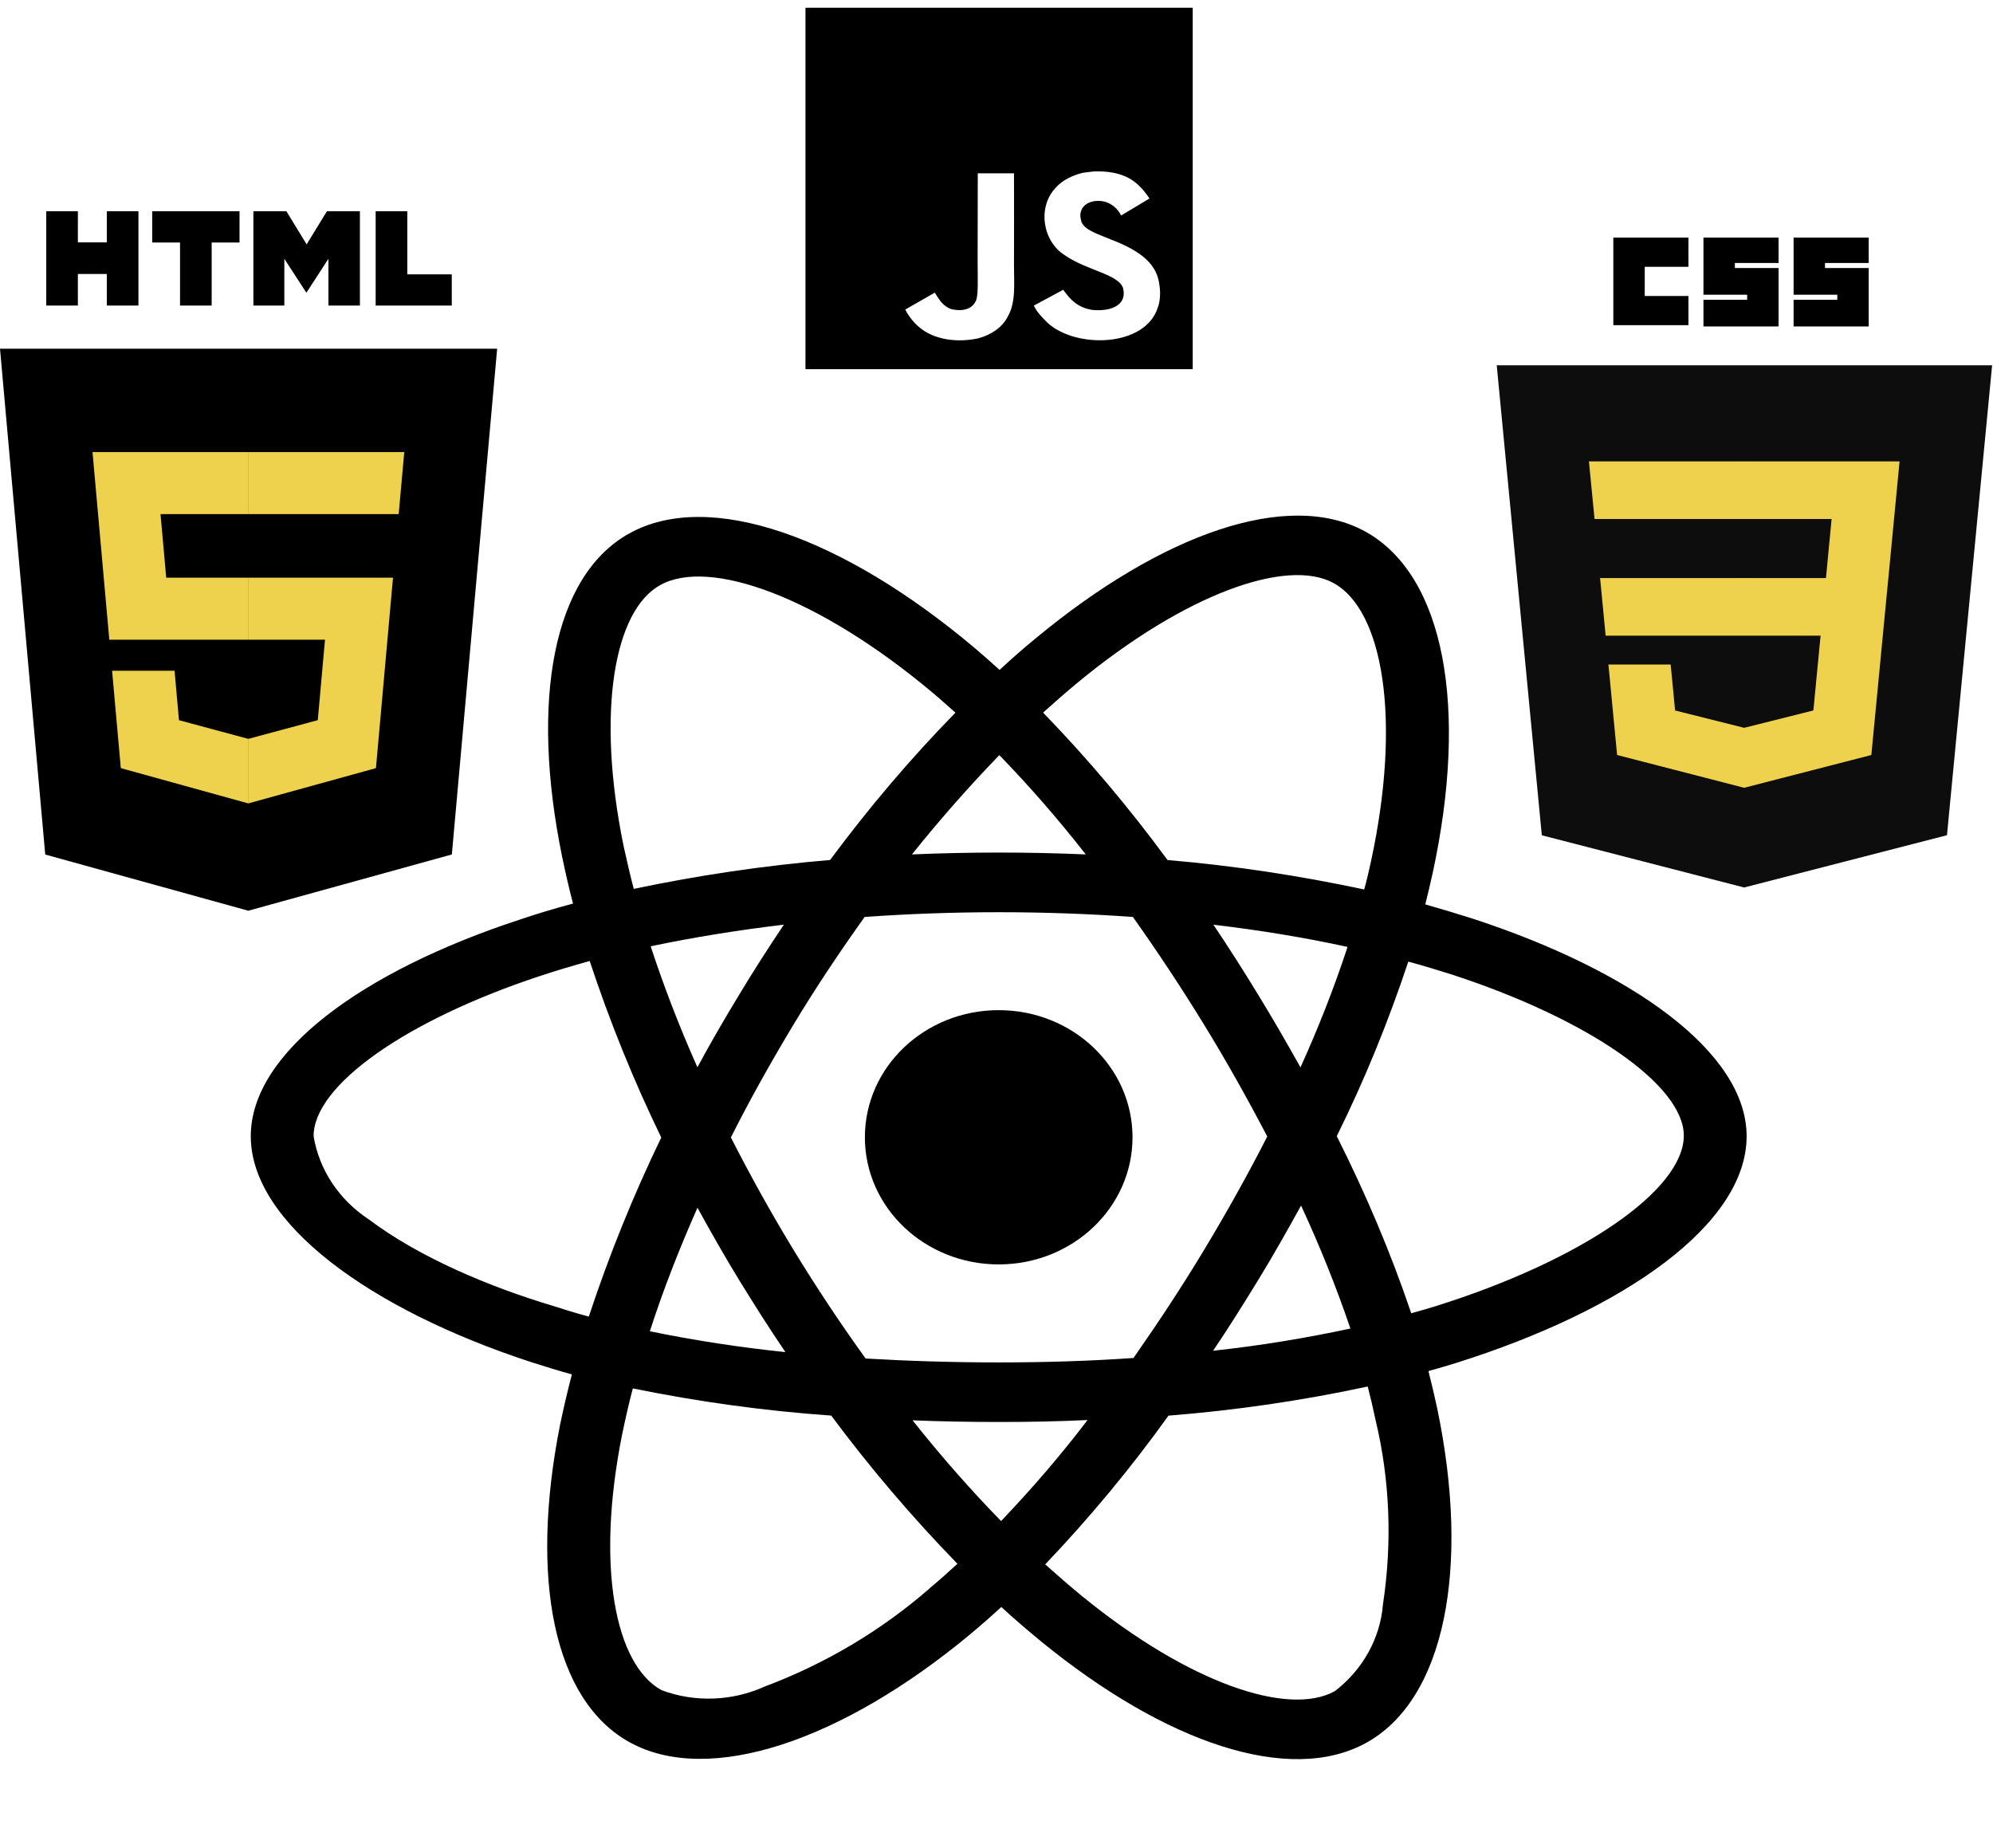 <svg width="453" height="420" viewBox="0 0 453 420" fill="none" xmlns="http://www.w3.org/2000/svg">
<path d="M396.431 201.713L350.448 189.848L340.201 83.029H452.799L442.541 189.832L396.431 201.713Z" fill="#0D0D0D"/>
<path d="M433.759 183.031L442.525 91.763H396.5V192.631L433.759 183.031Z" fill="#0D0D0D"/>
<path d="M363.693 131.381L364.956 144.482H396.5V131.381H363.693ZM361.154 104.864L362.435 117.965H396.5V104.864H361.154ZM396.5 165.405L396.438 165.421L380.74 161.481L379.736 151.032H365.586L367.56 171.603L396.435 179.052L396.5 179.036V165.405Z" fill="#EED14C"/>
<path d="M366.701 54H383.773V60.636H373.84V67.271H383.774V73.906H366.701V54ZM387.188 54H404.26V59.77H394.327V60.924H404.26V74.195H387.188V68.136H397.121V66.982H387.187L387.188 54ZM407.675 54H424.748V59.77H414.815V60.924H424.748V74.195H407.675V68.136H417.608V66.982H407.676V54H407.675Z" fill="black"/>
<path d="M429.218 131.381L431.762 104.864H396.452V117.965H416.314L415.032 131.381H396.452V144.482H413.809L412.173 161.473L396.451 165.417V179.046L425.349 171.603L425.561 169.389L428.874 134.899L429.218 131.381Z" fill="#EED14C"/>
<g clip-path="url(#clip0_61_21)">
<path d="M10.283 194.223L0 79.251H113L102.705 194.205L56.431 206.993L10.283 194.223Z" fill="black"/>
<path d="M56.5 197.218L93.892 186.886L102.69 88.652H56.5V197.218Z" fill="black"/>
<path d="M56.5 131.294H37.781L36.488 116.854H56.5V102.753H21.027L21.366 106.536L24.843 145.394H56.5V131.294ZM56.5 167.915L56.438 167.931L40.683 163.691L39.676 152.445H25.475L27.457 174.585L56.435 182.604L56.5 182.586V167.915Z" fill="#EED14C"/>
<path d="M10.513 48.007H17.703V55.087H24.279V48.007H31.468V69.447H24.279V62.267H17.703V69.447H10.514V48.007H10.513ZM40.922 55.117H34.593V48.007H54.444V55.117H48.112V69.447H40.922L40.922 55.117ZM57.594 48.007H65.09L69.701 55.54L74.308 48.007H81.807V69.447H74.647V58.82L69.701 66.443H69.578L64.628 58.82V69.447H57.594V48.007H57.594ZM85.385 48.007H92.576V62.36H102.686V69.447H85.385V48.007Z" fill="black"/>
<path d="M56.451 131.294V145.394H73.871L72.229 163.682L56.451 167.927V182.597L85.452 174.585L85.665 172.203L88.989 135.08L89.334 131.294H85.522H56.451ZM56.451 102.753V116.854H90.621L90.905 113.685L91.55 106.536L91.888 102.753H56.451Z" fill="#EED14C"/>
</g>
<path d="M227 229.592C210.198 229.592 196.584 242.525 196.584 258.487C196.584 274.448 210.198 287.382 227 287.382C243.801 287.382 257.416 274.448 257.416 258.487C257.416 242.525 243.801 229.592 227 229.592Z" fill="black"/>
<path d="M120.948 309.655C123.938 310.597 126.927 311.553 129.987 312.374C128.995 316.155 128.131 319.883 127.323 323.733C120.353 358.751 125.793 386.502 143.19 396.031C161.125 405.869 191.272 395.775 220.625 371.362C222.948 369.41 225.272 367.391 227.595 365.238C230.513 367.957 233.573 370.541 236.619 373.057C265.038 396.273 293.13 405.667 310.47 396.152C328.405 386.314 334.242 356.477 326.677 320.139C326.082 317.367 325.416 314.527 324.679 311.62C326.804 311.055 328.858 310.422 330.927 309.79C369.248 297.744 397 278.243 397 258.244C397 239.133 370.834 220.588 334.709 208.785C331.125 207.654 327.541 206.564 323.957 205.555C324.552 203.227 325.09 200.885 325.614 198.557C333.788 160.954 328.405 130.753 310.272 120.781C292.804 111.252 264.315 121.158 235.5 145.006C232.638 147.334 229.862 149.797 227.198 152.26C225.399 150.618 223.543 148.976 221.688 147.401C191.47 121.911 161.196 111.185 143.062 121.225C125.666 130.821 120.481 159.272 127.791 194.829C128.528 198.368 129.321 201.827 130.242 205.366C125.992 206.497 121.812 207.762 117.888 209.094C82.429 220.763 57 239.187 57 258.244C57 277.934 84.087 297.664 120.948 309.655ZM211.261 361.052C200.31 370.581 187.617 378.145 173.804 383.326C166.438 386.664 157.938 386.987 150.358 384.147C139.804 378.346 135.412 356.073 141.391 326.101C142.127 322.575 142.921 319.036 143.842 315.563C158.717 318.591 173.719 320.677 188.934 321.741C197.703 333.544 207.323 344.835 217.622 355.427C215.497 357.378 213.372 359.276 211.247 361.039L211.261 361.052ZM295.595 242.592C292.478 237.034 289.291 231.489 285.962 226.065C282.703 220.709 279.318 215.406 275.804 210.171C286.5 211.436 296.728 213.132 306.291 215.218C303.231 224.558 299.647 233.642 295.595 242.592ZM295.723 274.004C299.973 283.156 303.698 292.428 306.943 301.957C296.643 304.164 286.231 305.873 275.733 307.004C279.317 301.701 282.703 296.278 286.033 290.854C289.418 285.296 292.606 279.683 295.723 274.004ZM288.044 258.312C283.596 267.019 278.808 275.592 273.708 284.044C268.664 292.428 263.281 300.571 257.643 308.646C247.754 309.346 237.455 309.655 227.028 309.655C216.602 309.655 206.515 309.346 196.754 308.767C190.974 300.759 185.534 292.55 180.42 284.165C175.306 275.78 170.588 267.261 166.14 258.554H166.112C170.489 249.846 175.278 241.327 180.321 232.943C185.364 224.558 190.818 216.416 196.528 208.408C206.487 207.708 216.644 207.331 227.014 207.331C237.384 207.331 247.598 207.708 257.501 208.408C263.139 216.362 268.523 224.491 273.637 232.821C278.751 241.152 283.525 249.671 288.044 258.312ZM167.953 226.187C164.695 231.543 161.508 237.02 158.518 242.579C154.339 233.185 150.812 223.979 147.893 215.083C157.456 213.065 167.613 211.423 178.168 210.158C174.668 215.393 171.212 220.749 167.953 226.187ZM158.532 274.502C161.592 280.06 164.709 285.551 168.024 290.975C171.41 296.466 174.867 301.957 178.522 307.313C168.166 306.237 157.867 304.662 147.709 302.576C150.628 293.492 154.282 284.098 158.532 274.502ZM227.538 345.71C220.767 338.779 213.995 331.094 207.422 322.817C213.797 323.073 220.37 323.194 227.014 323.194C233.857 323.194 240.557 323.073 247.202 322.75C241.096 330.758 234.523 338.402 227.538 345.71ZM314.338 364.659C313.728 372.344 309.748 379.531 303.373 384.389C292.818 390.19 270.307 382.626 245.997 362.816C243.207 360.541 240.416 358.078 237.568 355.561C247.726 344.902 257.09 333.611 265.59 321.754C280.791 320.556 295.935 318.349 310.881 315.133C311.547 317.717 312.142 320.301 312.68 322.831C315.938 336.464 316.463 350.649 314.338 364.659ZM320.103 218.556C323.56 219.498 326.875 220.507 330.063 221.516C361.003 231.61 382.72 246.63 382.72 258.11C382.72 270.478 359.543 286.439 326.408 296.843C324.552 297.408 322.696 297.973 320.769 298.485C316.122 284.73 310.413 271.299 303.84 258.231C310.215 245.365 315.598 232.108 320.103 218.556ZM244.85 155.221C269.571 134.791 292.606 126.783 303.103 132.517C314.323 138.64 318.644 163.363 311.603 195.851C311.136 197.991 310.668 200.077 310.073 202.163C295.326 199.014 280.394 196.74 265.377 195.475C256.75 183.725 247.315 172.501 237.087 161.963C239.679 159.635 242.201 157.428 244.85 155.221ZM227.142 171.626C234.112 178.813 240.685 186.377 246.791 194.196C233.644 193.631 220.427 193.631 207.28 194.196C213.783 186.067 220.498 178.504 227.142 171.626ZM150.103 132.961C161.267 126.783 186.03 135.612 212.125 157.562C213.783 158.949 215.44 160.469 217.168 161.977C206.869 172.501 197.378 183.725 188.679 195.461C173.677 196.726 158.802 198.933 144.054 202.029C143.19 198.812 142.468 195.528 141.731 192.245C135.483 161.708 139.606 138.694 150.103 132.961ZM122.549 221.893C126.332 220.628 130.185 219.498 134.038 218.421C138.558 232.108 143.998 245.553 150.302 258.54C143.927 271.73 138.416 285.349 133.84 299.225L133.826 299.238C131.035 298.485 128.315 297.664 125.595 296.775C111.457 292.55 95.377 285.861 83.761 277.099C77.06 272.685 72.541 265.875 71.28 258.231C71.28 246.684 92.261 231.92 122.549 221.893Z" fill="black"/>
<path d="M183.08 1.759V83.911H271.1V1.759H183.08ZM229.019 72.035C227.723 74.495 225.245 76.112 222.376 76.891C217.966 77.837 213.75 77.298 210.612 75.54C208.511 74.337 206.871 72.487 205.76 70.355C207.993 69.082 210.221 67.801 212.454 66.528C212.513 66.552 212.687 66.848 212.924 67.231C213.776 68.568 214.513 69.513 215.961 70.174C217.384 70.626 220.503 70.917 221.71 68.581C222.447 67.394 222.21 63.499 222.21 59.275C222.21 52.636 222.244 46.108 222.244 39.388H230.476C230.476 46.444 230.519 53.519 230.476 60.564C230.493 64.882 230.895 68.809 229.019 72.035ZM263.174 69.864C260.314 79.002 244.356 79.299 237.983 73.261C236.636 71.841 235.792 71.098 234.988 69.457C238.377 67.638 238.377 67.638 241.673 65.859C243.464 68.428 245.121 69.841 248.099 70.418C252.141 70.878 256.208 69.584 255.297 65.578C254.36 62.304 247.022 61.509 242.027 58.01C236.956 54.831 235.769 47.108 239.935 42.696C241.324 41.063 243.692 39.845 246.176 39.26L248.769 38.947C253.747 38.853 256.86 40.078 259.144 42.462C259.78 43.063 260.297 43.712 261.27 45.118C258.618 46.696 258.627 46.68 254.827 48.977C254.014 47.344 252.67 46.321 251.247 45.877C249.039 45.252 246.252 45.932 245.675 48.111C245.475 48.783 245.518 49.408 245.835 50.516C246.73 52.421 249.734 53.248 252.428 54.403C260.185 57.34 262.803 60.485 263.447 64.234C264.066 67.46 263.295 69.552 263.18 69.864H263.174Z" fill="black"/>
<defs>
<clipPath id="clip0_61_21">
<rect width="113" height="159" fill="white" transform="translate(0 48)"/>
</clipPath>
</defs>
</svg>
